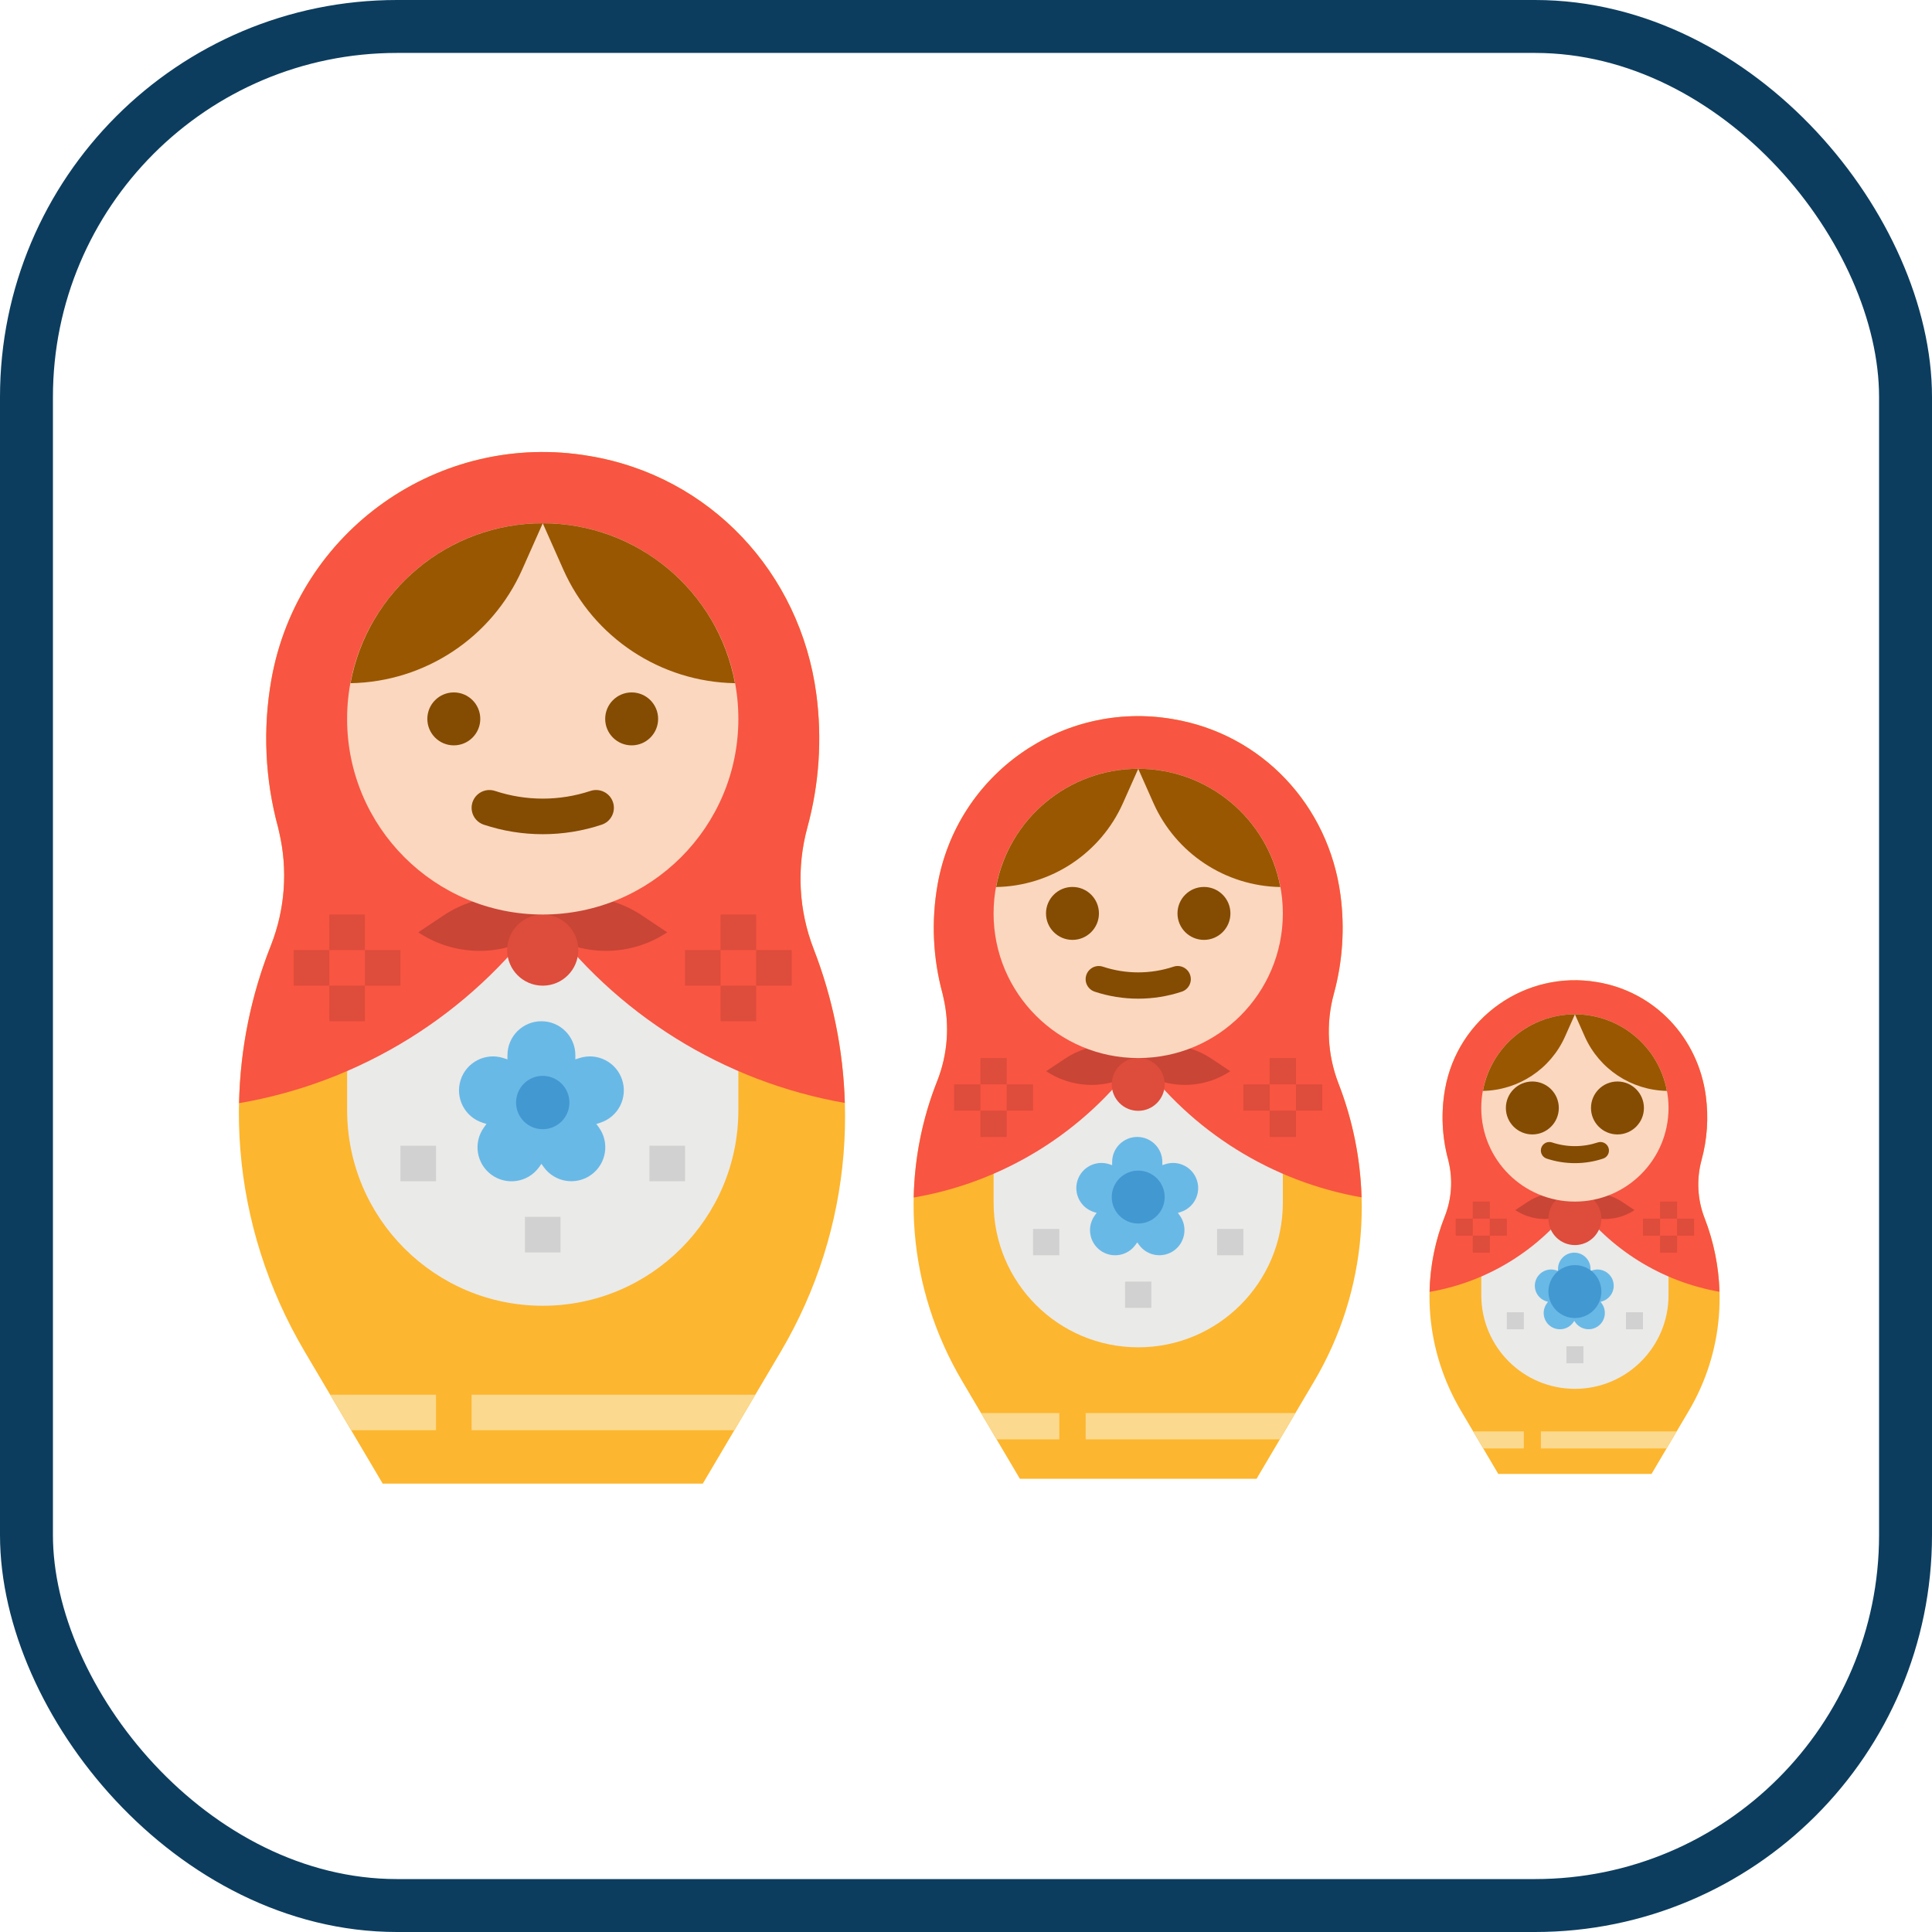 <?xml version="1.0" encoding="UTF-8"?>
<svg width="73px" height="73px" viewBox="0 0 73 73" version="1.1" xmlns="http://www.w3.org/2000/svg" xmlns:xlink="http://www.w3.org/1999/xlink">
    <!-- Generator: Sketch 51.3 (57544) - http://www.bohemiancoding.com/sketch -->
    <title>architecture-and-paradigms/paradigms/currying</title>
    <desc>Created with Sketch.</desc>
    <defs>
        <rect id="path-1" x="0" y="0" width="69" height="69" rx="14"></rect>
    </defs>
    <g id="architecture-and-paradigms/paradigms/currying" stroke="none" stroke-width="1" fill="none" fill-rule="evenodd">
        <g id="container" transform="translate(2, 2)">
            <mask id="mask-2" fill="white">
                <use xlink:href="#path-1"></use>
            </mask>
            <rect stroke="#0C3D5E" stroke-width="2" x="-1" y="-1" width="71" height="71" rx="14"></rect>
        </g>
        <g id="Group-2" transform="translate(9, 17)" fill-rule="nonzero">
            <g id="matryoshka-doll">
                <path d="M21.746,18.865 C21.176,17.398 21.092,15.788 21.505,14.27 C21.953,12.63 22.068,10.916 21.845,9.231 C21.238,4.641 17.828,0.984 13.261,0.229 C7.614,-0.733 2.25,3.045 1.253,8.686 C0.926,10.544 1.013,12.451 1.509,14.27 L1.551,14.453 C1.88,15.871 1.772,17.355 1.241,18.711 C-0.736,23.667 -0.291,29.326 2.509,34.064 L5.46,39.058 L17.555,39.058 L20.506,34.064 C23.227,29.456 23.684,23.853 21.746,18.865 Z" id="Shape" fill="#FDB62F"></path>
                <path d="M11.508,32.338 C7.425,32.338 4.116,29.029 4.116,24.946 L4.116,16.883 L18.899,16.883 L18.899,24.946 C18.899,29.029 15.59,32.338 11.508,32.338 Z" id="Shape" fill="#EAEAE8"></path>
                <path d="M21.845,9.23 C21.238,4.641 17.828,0.984 13.261,0.228 C7.614,-0.733 2.25,3.045 1.253,8.686 C0.926,10.544 1.013,12.451 1.509,14.27 L1.551,14.453 C1.88,15.871 1.772,17.355 1.241,18.711 C0.485,20.613 0.076,22.636 0.034,24.683 C4.641,23.892 8.757,21.334 11.508,17.555 C14.245,21.318 18.337,23.871 22.921,24.674 C22.863,22.685 22.465,20.72 21.746,18.864 C21.176,17.398 21.092,15.788 21.505,14.27 C21.953,12.63 22.068,10.916 21.845,9.23 Z" id="Shape" fill="#F85542"></path>
                <path d="M11.508,18.227 L10.987,18.487 C9.647,19.157 8.05,19.058 6.804,18.227 L7.768,17.584 C8.454,17.127 9.259,16.883 10.084,16.883 L11.508,16.883 L11.508,18.227 Z" id="Shape" fill="#C94536"></path>
                <path d="M11.508,18.227 L12.028,18.487 C13.368,19.157 14.965,19.058 16.211,18.227 L15.247,17.584 C14.561,17.127 13.756,16.883 12.931,16.883 L11.508,16.883 L11.508,18.227 Z" id="Shape" fill="#C94536"></path>
                <circle id="Oval" fill="#DE4C3B" cx="11.507" cy="18.899" r="1.344"></circle>
                <circle id="Oval" fill="#FAD7BE" cx="11.507" cy="10.163" r="7.392"></circle>
                <path d="M4.244,8.814 C7.057,8.766 9.586,7.091 10.73,4.521 L11.508,2.771 C7.947,2.772 4.893,5.313 4.244,8.814 Z" id="Shape" fill="#995701"></path>
                <path d="M11.508,2.771 L12.285,4.521 C13.428,7.091 15.958,8.766 18.771,8.814 C18.122,5.313 15.068,2.773 11.508,2.771 Z" id="Shape" fill="#995701"></path>
                <circle id="Oval" fill="#844B02" cx="8.147" cy="10.163" r="1"></circle>
                <circle id="Oval" fill="#844B02" cx="14.867" cy="10.163" r="1"></circle>
                <path d="M14.508,23.803 C14.289,23.129 13.566,22.76 12.892,22.979 L12.74,23.028 L12.74,22.87 C12.74,22.161 12.166,21.587 11.457,21.587 C10.749,21.587 10.174,22.161 10.174,22.87 L10.174,23.028 L10.023,22.979 C9.349,22.76 8.625,23.129 8.406,23.803 C8.187,24.477 8.556,25.201 9.23,25.42 L9.381,25.469 L9.288,25.597 C8.871,26.17 8.999,26.973 9.572,27.39 C10.146,27.806 10.948,27.679 11.365,27.106 L11.458,26.977 L11.551,27.106 C11.968,27.677 12.769,27.803 13.342,27.387 C13.914,26.972 14.042,26.171 13.627,25.597 L13.534,25.469 L13.685,25.42 C14.009,25.315 14.277,25.085 14.432,24.782 C14.586,24.479 14.614,24.127 14.508,23.803 Z" id="Shape" fill="#69B9E7"></path>
                <circle id="Oval" fill="#4298D1" cx="11.507" cy="24.659" r="1.008"></circle>
                <path d="M11.508,14.52 C10.75,14.52 9.998,14.399 9.279,14.16 C9.051,14.084 8.881,13.893 8.833,13.657 C8.785,13.422 8.866,13.179 9.046,13.02 C9.225,12.861 9.476,12.809 9.704,12.885 C10.875,13.273 12.14,13.273 13.311,12.885 C13.663,12.768 14.044,12.958 14.161,13.31 C14.278,13.662 14.088,14.043 13.736,14.16 C13.017,14.399 12.265,14.52 11.508,14.52 Z" id="Shape" fill="#844B02"></path>
                <polygon id="Shape" fill="#DE4C3B" points="4.788 18.899 6.131 18.899 6.131 20.243 4.788 20.243"></polygon>
                <polygon id="Shape" fill="#D1D1D1" points="15.539 26.29 16.883 26.29 16.883 27.634 15.539 27.634"></polygon>
                <polygon id="Shape" fill="#D1D1D1" points="6.131 26.29 7.475 26.29 7.475 27.634 6.131 27.634"></polygon>
                <polygon id="Shape" fill="#D1D1D1" points="10.835 28.978 12.179 28.978 12.179 30.322 10.835 30.322"></polygon>
                <polygon id="Shape" fill="#FBD98E" points="7.475 35.698 3.474 35.698 4.268 37.042 7.475 37.042"></polygon>
                <polygon id="Shape" fill="#FBD98E" points="19.54 35.698 8.819 35.698 8.819 37.042 18.746 37.042"></polygon>
                <g id="Group" transform="translate(2.016, 17.471)" fill="#DE4C3B">
                    <polygon id="Shape" points="16.211 2.771 17.555 2.771 17.555 4.115 16.211 4.115"></polygon>
                    <polygon id="Shape" points="14.867 1.427 16.211 1.427 16.211 2.771 14.867 2.771"></polygon>
                    <polygon id="Shape" points="16.211 0.083 17.555 0.083 17.555 1.427 16.211 1.427"></polygon>
                    <polygon id="Shape" points="17.555 1.427 18.899 1.427 18.899 2.771 17.555 2.771"></polygon>
                    <polygon id="Shape" points="0.084 1.427 1.428 1.427 1.428 2.771 0.084 2.771"></polygon>
                    <polygon id="Shape" points="1.428 0.083 2.772 0.083 2.772 1.427 1.428 1.427"></polygon>
                    <polygon id="Shape" points="1.428 2.771 2.772 2.771 2.772 4.115 1.428 4.115"></polygon>
                </g>
            </g>
            <g id="matryoshka-doll" transform="translate(25.5, 10)">
                <path d="M16.077,13.947 C15.655,12.863 15.593,11.672 15.899,10.55 C16.23,9.337 16.315,8.07 16.15,6.824 C15.701,3.431 13.181,0.728 9.804,0.169 C5.629,-0.542 1.664,2.251 0.927,6.422 C0.684,7.795 0.749,9.205 1.116,10.55 L1.146,10.685 C1.39,11.733 1.31,12.831 0.918,13.833 C-0.544,17.497 -0.215,21.681 1.855,25.184 L4.036,28.875 L12.979,28.875 L15.16,25.184 C17.172,21.777 17.51,17.635 16.077,13.947 Z" id="Shape" fill="#FDB62F"></path>
                <path d="M8.508,23.908 C5.489,23.908 3.043,21.461 3.043,18.443 L3.043,12.481 L13.972,12.481 L13.972,18.443 C13.972,21.461 11.526,23.908 8.508,23.908 Z" id="Shape" fill="#EAEAE8"></path>
                <path d="M16.15,6.824 C15.701,3.431 13.181,0.727 9.804,0.169 C5.629,-0.542 1.664,2.251 0.927,6.422 C0.684,7.795 0.749,9.205 1.116,10.55 L1.146,10.685 C1.39,11.733 1.31,12.831 0.918,13.833 C0.358,15.239 0.056,16.735 0.025,18.248 C3.431,17.663 6.474,15.772 8.508,12.978 C10.531,15.76 13.557,17.647 16.946,18.242 C16.902,16.771 16.609,15.318 16.077,13.947 C15.656,12.863 15.593,11.672 15.899,10.55 C16.23,9.337 16.315,8.07 16.15,6.824 Z" id="Shape" fill="#F85542"></path>
                <path d="M8.508,13.475 L8.123,13.667 C7.132,14.163 5.952,14.089 5.03,13.475 L5.743,13 C6.25,12.662 6.846,12.481 7.455,12.481 L8.508,12.481 L8.508,13.475 Z" id="Shape" fill="#C94536"></path>
                <path d="M8.508,13.475 L8.893,13.667 C9.883,14.163 11.063,14.089 11.985,13.475 L11.272,13 C10.765,12.662 10.17,12.481 9.56,12.481 L8.508,12.481 L8.508,13.475 Z" id="Shape" fill="#C94536"></path>
                <circle id="Oval" fill="#DE4C3B" cx="8.507" cy="13.972" r="1"></circle>
                <circle id="Oval" fill="#FAD7BE" cx="8.507" cy="7.513" r="5.465"></circle>
                <path d="M3.138,6.516 C5.217,6.48 7.087,5.242 7.932,3.342 L8.508,2.049 C5.875,2.05 3.617,3.928 3.138,6.516 Z" id="Shape" fill="#995701"></path>
                <path d="M8.508,2.049 L9.082,3.342 C9.928,5.242 11.798,6.48 13.877,6.516 C13.397,3.928 11.14,2.05 8.508,2.049 Z" id="Shape" fill="#995701"></path>
                <circle id="Oval" fill="#844B02" cx="6.023" cy="7.513" r="1"></circle>
                <circle id="Oval" fill="#844B02" cx="10.991" cy="7.513" r="1"></circle>
                <path d="M10.726,17.598 C10.564,17.099 10.029,16.827 9.531,16.988 L9.419,17.025 L9.419,16.907 C9.419,16.384 8.994,15.959 8.47,15.959 C7.947,15.959 7.522,16.384 7.522,16.907 L7.522,17.025 L7.41,16.988 C6.912,16.827 6.377,17.099 6.215,17.597 C6.053,18.096 6.326,18.631 6.824,18.793 L6.936,18.829 L6.867,18.924 C6.559,19.348 6.653,19.941 7.077,20.249 C7.501,20.557 8.094,20.463 8.402,20.039 L8.471,19.944 L8.54,20.039 C8.848,20.462 9.44,20.555 9.864,20.248 C10.287,19.94 10.381,19.348 10.075,18.924 L10.006,18.829 L10.117,18.793 C10.357,18.715 10.555,18.546 10.669,18.321 C10.784,18.097 10.804,17.837 10.726,17.598 Z" id="Shape" fill="#69B9E7"></path>
                <circle id="Oval" fill="#4298D1" cx="8.507" cy="18.231" r="1"></circle>
                <path d="M8.508,10.734 C7.948,10.735 7.391,10.645 6.86,10.469 C6.692,10.413 6.566,10.271 6.53,10.097 C6.495,9.923 6.555,9.743 6.688,9.626 C6.82,9.508 7.006,9.47 7.174,9.526 C8.04,9.813 8.975,9.813 9.841,9.526 C10.101,9.439 10.382,9.58 10.469,9.84 C10.556,10.101 10.415,10.382 10.155,10.469 C9.624,10.645 9.067,10.735 8.508,10.734 Z" id="Shape" fill="#844B02"></path>
                <polygon id="Shape" fill="#DE4C3B" points="3.539 13.972 4.533 13.972 4.533 14.965 3.539 14.965"></polygon>
                <polygon id="Shape" fill="#D1D1D1" points="11.488 19.436 12.482 19.436 12.482 20.43 11.488 20.43"></polygon>
                <polygon id="Shape" fill="#D1D1D1" points="4.533 19.436 5.527 19.436 5.527 20.43 4.533 20.43"></polygon>
                <polygon id="Shape" fill="#D1D1D1" points="8.011 21.424 9.004 21.424 9.004 22.417 8.011 22.417"></polygon>
                <polygon id="Shape" fill="#FBD98E" points="5.527 26.392 2.568 26.392 3.156 27.385 5.527 27.385"></polygon>
                <polygon id="Shape" fill="#FBD98E" points="14.446 26.392 6.52 26.392 6.52 27.385 13.859 27.385"></polygon>
                <g id="Group" transform="translate(1.49, 12.917)" fill="#DE4C3B">
                    <polygon id="Shape" points="11.985 2.049 12.978 2.049 12.978 3.042 11.985 3.042"></polygon>
                    <polygon id="Shape" points="10.991 1.055 11.985 1.055 11.985 2.049 10.991 2.049"></polygon>
                    <polygon id="Shape" points="11.985 0.062 12.978 0.062 12.978 1.055 11.985 1.055"></polygon>
                    <polygon id="Shape" points="12.978 1.055 13.972 1.055 13.972 2.049 12.978 2.049"></polygon>
                    <polygon id="Shape" points="0.062 1.055 1.055 1.055 1.055 2.049 0.062 2.049"></polygon>
                    <polygon id="Shape" points="1.055 0.062 2.049 0.062 2.049 1.055 1.055 1.055"></polygon>
                    <polygon id="Shape" points="1.055 2.049 2.049 2.049 2.049 3.042 1.055 3.042"></polygon>
                </g>
            </g>
            <g id="matryoshka-doll" transform="translate(45, 20)">
                <path d="M10.408,9.029 C10.135,8.327 10.095,7.556 10.292,6.83 C10.507,6.045 10.562,5.225 10.455,4.418 C10.164,2.221 8.533,0.471 6.347,0.109 C3.644,-0.351 1.077,1.457 0.6,4.157 C0.443,5.046 0.485,5.959 0.722,6.83 L0.742,6.917 C0.9,7.596 0.848,8.306 0.594,8.955 C-0.352,11.327 -0.139,14.035 1.201,16.303 L2.613,18.693 L8.402,18.693 L9.814,16.303 C11.117,14.098 11.335,11.416 10.408,9.029 Z" id="Shape" fill="#FDB62F"></path>
                <path d="M5.508,15.477 C3.554,15.477 1.97,13.893 1.97,11.939 L1.97,8.08 L9.045,8.08 L9.045,11.939 C9.045,13.893 7.461,15.477 5.508,15.477 Z" id="Shape" fill="#EAEAE8"></path>
                <path d="M10.455,4.418 C10.164,2.221 8.533,0.471 6.347,0.109 C3.644,-0.351 1.077,1.457 0.6,4.157 C0.443,5.046 0.485,5.959 0.722,6.83 L0.742,6.917 C0.9,7.596 0.848,8.306 0.594,8.955 C0.232,9.866 0.036,10.834 0.016,11.813 C2.221,11.435 4.191,10.211 5.508,8.402 C6.818,10.203 8.776,11.424 10.97,11.809 C10.942,10.857 10.752,9.917 10.408,9.029 C10.135,8.327 10.095,7.556 10.293,6.83 C10.507,6.045 10.562,5.224 10.455,4.418 Z" id="Shape" fill="#F85542"></path>
                <path d="M5.508,8.723 L5.258,8.848 C4.617,9.169 3.853,9.121 3.256,8.723 L3.718,8.416 C4.046,8.197 4.432,8.08 4.826,8.08 L5.508,8.08 L5.508,8.723 Z" id="Shape" fill="#C94536"></path>
                <path d="M5.508,8.723 L5.757,8.848 C6.398,9.169 7.162,9.121 7.759,8.723 L7.297,8.416 C6.969,8.197 6.583,8.08 6.189,8.08 L5.508,8.08 L5.508,8.723 Z" id="Shape" fill="#C94536"></path>
                <circle id="Oval" fill="#DE4C3B" cx="5.507" cy="9.045" r="1"></circle>
                <circle id="Oval" fill="#FAD7BE" cx="5.507" cy="4.864" r="3.538"></circle>
                <path d="M2.031,4.219 C3.377,4.195 4.588,3.394 5.135,2.164 L5.508,1.326 C3.803,1.327 2.342,2.543 2.031,4.219 Z" id="Shape" fill="#995701"></path>
                <path d="M5.508,1.326 L5.88,2.164 C6.427,3.394 7.637,4.195 8.984,4.219 C8.673,2.543 7.212,1.327 5.508,1.326 Z" id="Shape" fill="#995701"></path>
                <circle id="Oval" fill="#844B02" cx="3.899" cy="4.864" r="1"></circle>
                <circle id="Oval" fill="#844B02" cx="7.115" cy="4.864" r="1"></circle>
                <path d="M6.944,11.392 C6.839,11.07 6.493,10.893 6.17,10.998 L6.098,11.021 L6.098,10.945 C6.098,10.606 5.823,10.331 5.484,10.331 C5.144,10.331 4.869,10.606 4.869,10.945 L4.869,11.021 L4.797,10.998 C4.475,10.893 4.128,11.07 4.023,11.392 C3.919,11.715 4.095,12.061 4.418,12.166 L4.49,12.189 L4.445,12.251 C4.246,12.525 4.307,12.909 4.581,13.109 C4.856,13.308 5.24,13.247 5.439,12.973 L5.484,12.911 L5.528,12.973 C5.728,13.246 6.111,13.307 6.385,13.108 C6.659,12.909 6.721,12.525 6.522,12.251 L6.477,12.19 L6.55,12.166 C6.705,12.116 6.833,12.006 6.907,11.861 C6.981,11.716 6.994,11.547 6.944,11.392 Z" id="Shape" fill="#69B9E7"></path>
                <circle id="Oval" fill="#4298D1" cx="5.507" cy="11.802" r="1"></circle>
                <path d="M5.508,6.949 C5.145,6.949 4.785,6.891 4.441,6.777 C4.332,6.741 4.251,6.649 4.228,6.536 C4.205,6.424 4.243,6.308 4.329,6.231 C4.415,6.155 4.535,6.131 4.644,6.167 C5.205,6.353 5.81,6.353 6.371,6.167 C6.539,6.111 6.721,6.202 6.777,6.37 C6.834,6.539 6.743,6.721 6.574,6.777 C6.23,6.891 5.87,6.949 5.508,6.949 Z" id="Shape" fill="#844B02"></path>
                <polygon id="Shape" fill="#DE4C3B" points="2.291 9.045 2.935 9.045 2.935 9.688 2.291 9.688"></polygon>
                <polygon id="Shape" fill="#D1D1D1" points="7.437 12.583 8.08 12.583 8.08 13.226 7.437 13.226"></polygon>
                <polygon id="Shape" fill="#D1D1D1" points="2.935 12.583 3.578 12.583 3.578 13.226 2.935 13.226"></polygon>
                <polygon id="Shape" fill="#D1D1D1" points="5.186 13.869 5.829 13.869 5.829 14.512 5.186 14.512"></polygon>
                <polygon id="Shape" fill="#FBD98E" points="3.578 17.085 1.663 17.085 2.043 17.728 3.578 17.728"></polygon>
                <polygon id="Shape" fill="#FBD98E" points="9.352 17.085 4.221 17.085 4.221 17.728 8.972 17.728"></polygon>
                <g id="Group" transform="translate(0.965, 8.362)" fill="#DE4C3B">
                    <polygon id="Shape" points="7.759 1.326 8.402 1.326 8.402 1.97 7.759 1.97"></polygon>
                    <polygon id="Shape" points="7.115 0.683 7.759 0.683 7.759 1.326 7.115 1.326"></polygon>
                    <polygon id="Shape" points="7.759 0.04 8.402 0.04 8.402 0.683 7.759 0.683"></polygon>
                    <polygon id="Shape" points="8.402 0.683 9.045 0.683 9.045 1.326 8.402 1.326"></polygon>
                    <polygon id="Shape" points="0.04 0.683 0.683 0.683 0.683 1.326 0.04 1.326"></polygon>
                    <polygon id="Shape" points="0.683 0.04 1.327 0.04 1.327 0.683 0.683 0.683"></polygon>
                    <polygon id="Shape" points="0.683 1.326 1.327 1.326 1.327 1.97 0.683 1.97"></polygon>
                </g>
            </g>
        </g>
    </g>
</svg>